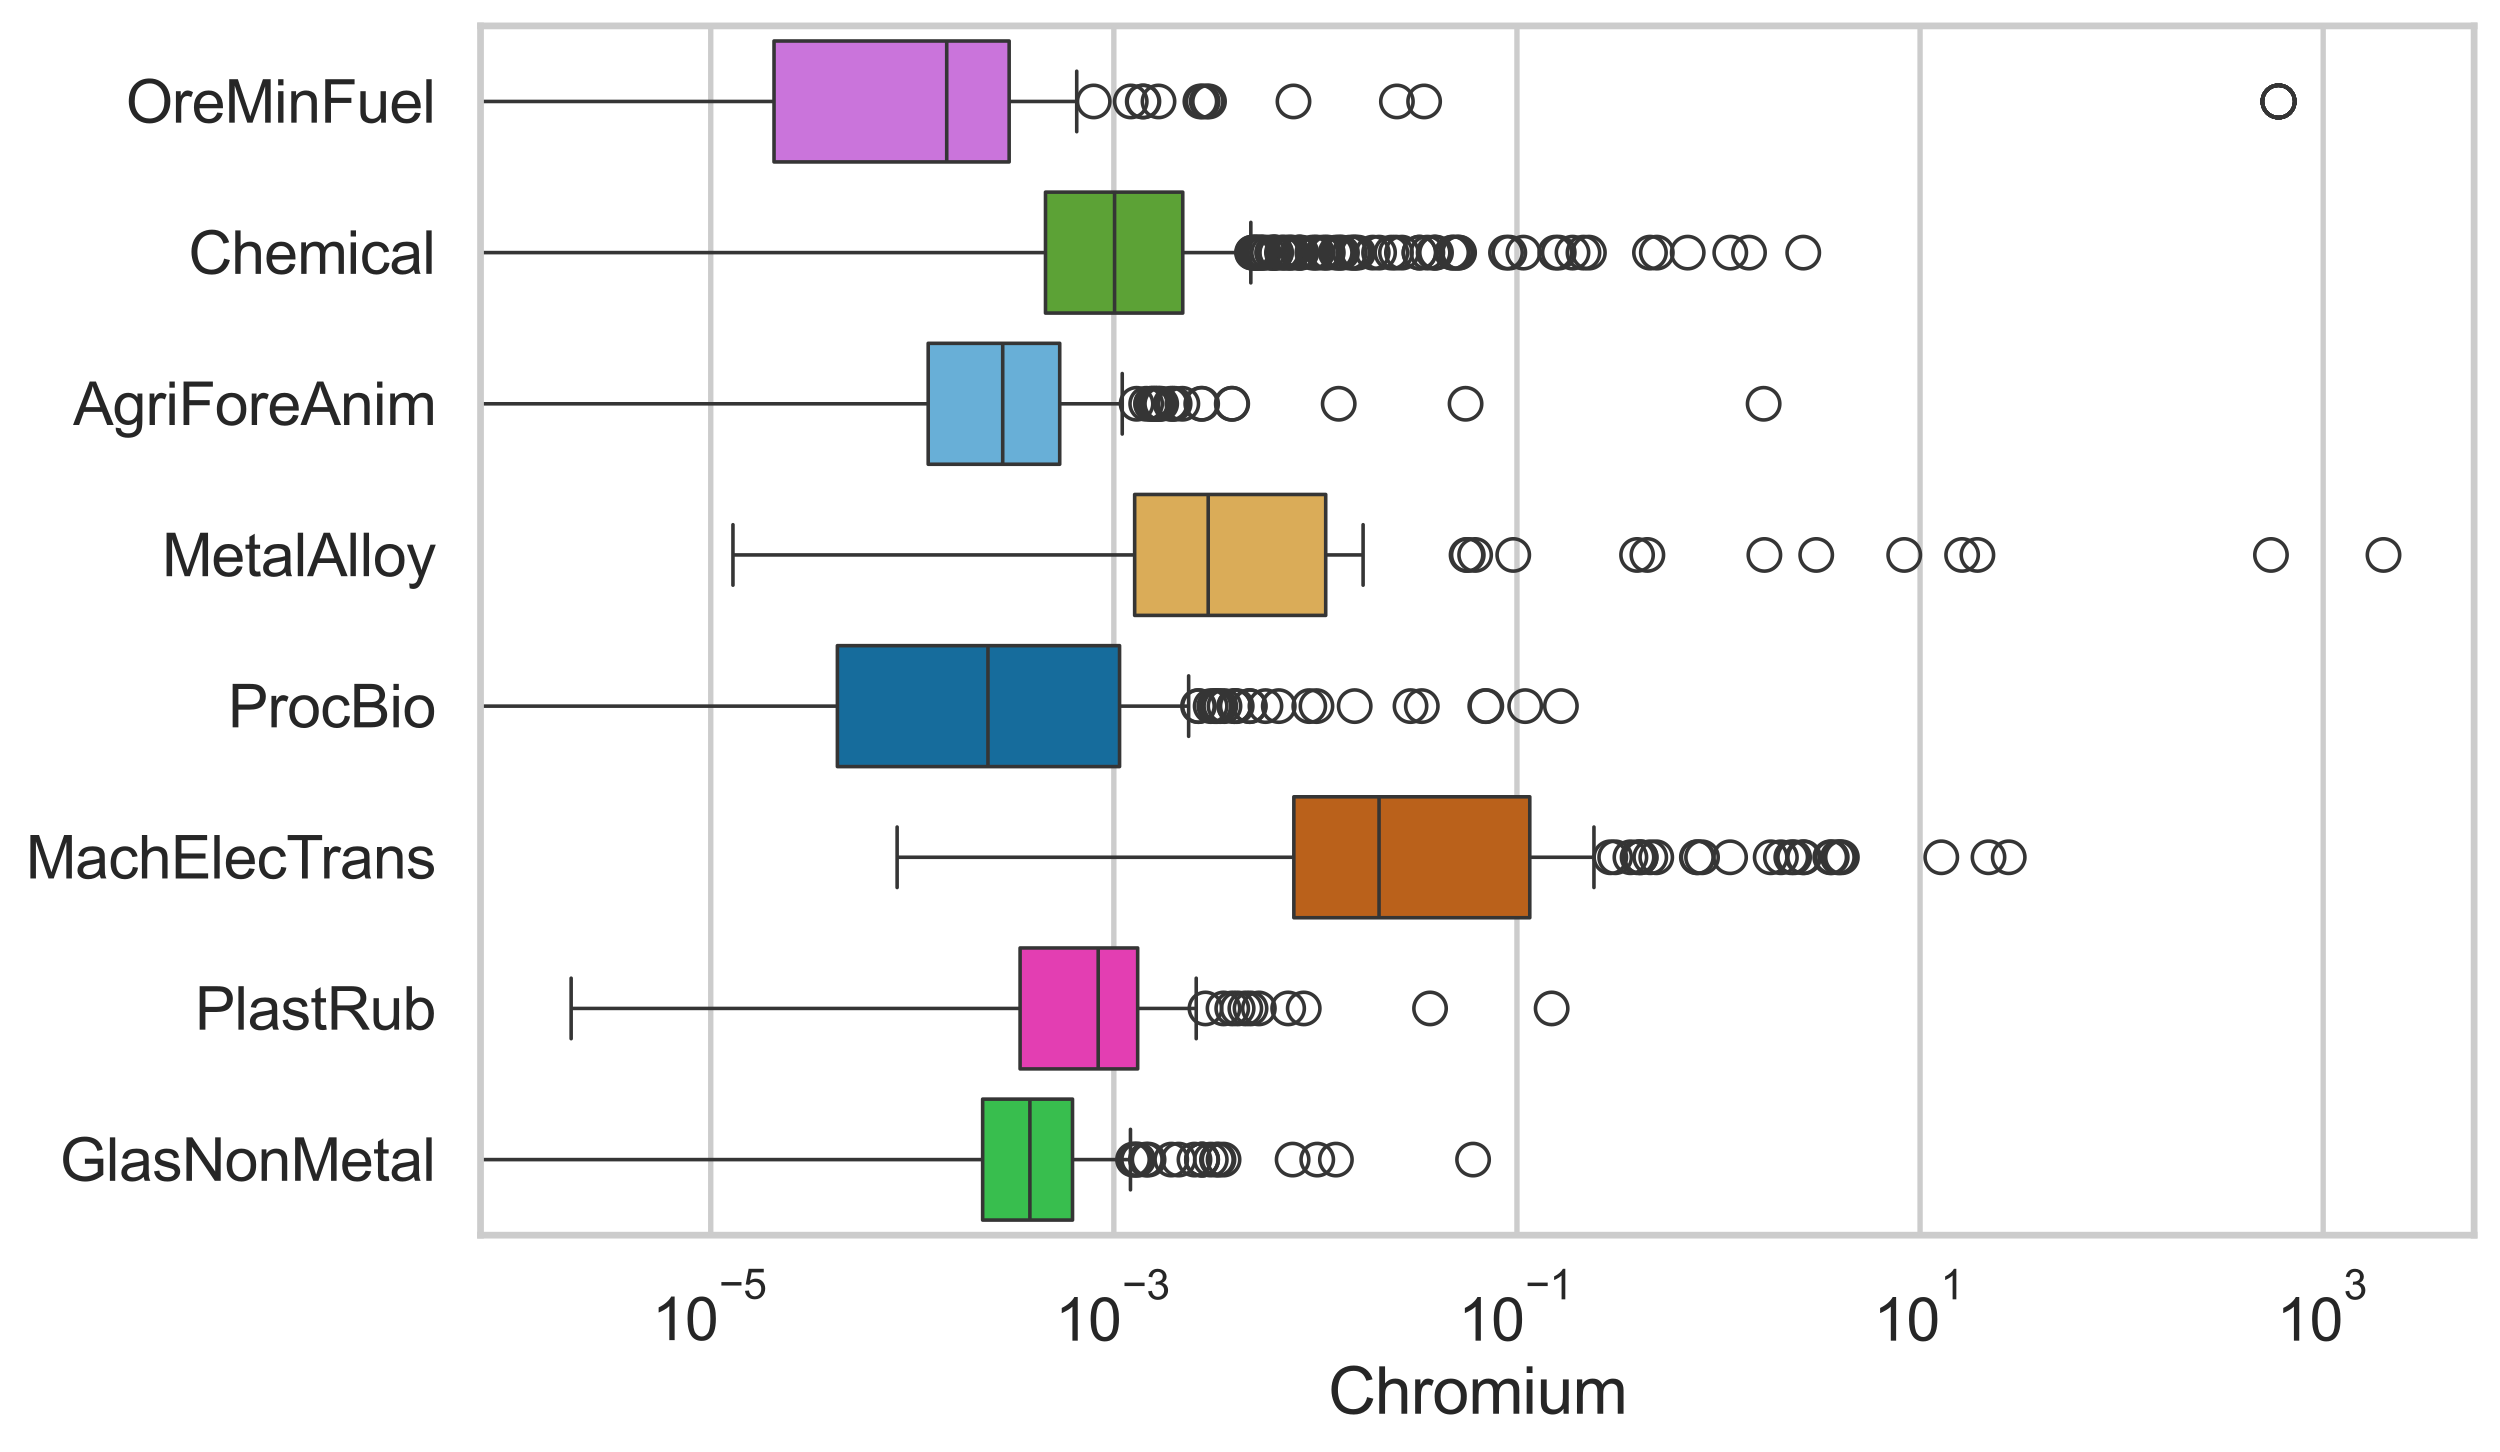 <?xml version="1.0" encoding="utf-8" standalone="no"?>
<!DOCTYPE svg PUBLIC "-//W3C//DTD SVG 1.1//EN"
  "http://www.w3.org/Graphics/SVG/1.1/DTD/svg11.dtd">
<svg xmlns:xlink="http://www.w3.org/1999/xlink" width="695.577pt" height="404.121pt" viewBox="0 0 695.577 404.121" xmlns="http://www.w3.org/2000/svg" version="1.1">
 <defs>
  <style type="text/css">*{stroke-linejoin: round; stroke-linecap: butt}</style>
 </defs>
 <g id="figure_1">
  <g id="patch_1">
   <path d="M 0 404.121 
L 695.577 404.121 
L 695.577 0 
L 0 0 
z
" style="fill: #ffffff"/>
  </g>
  <g id="axes_1">
   <g id="patch_2">
    <path d="M 133.697 343.665 
L 688.377 343.665 
L 688.377 7.2 
L 133.697 7.2 
z
" style="fill: #ffffff"/>
   </g>
   <g id="matplotlib.axis_1">
    <g id="xtick_1">
     <g id="line2d_1">
      <path d="M 197.747 343.665 
L 197.747 7.2 
" clip-path="url(#p2cb75a4aa0)" style="fill: none; stroke: #cccccc; stroke-width: 1.5; stroke-linecap: round"/>
     </g>
     <g id="text_1">
      <!-- $\mathdefault{10^{-5}}$ -->
      <g style="fill: #262626" transform="translate(181.412 373.015) scale(0.165 -0.165)">
       <defs>
        <path id="ArialMT-31" d="M 2384 0 
L 1822 0 
L 1822 3584 
Q 1619 3391 1289 3197 
Q 959 3003 697 2906 
L 697 3450 
Q 1169 3672 1522 3987 
Q 1875 4303 2022 4600 
L 2384 4600 
L 2384 0 
z
" transform="scale(0.016)"/>
        <path id="ArialMT-30" d="M 266 2259 
Q 266 3072 433 3567 
Q 600 4063 929 4331 
Q 1259 4600 1759 4600 
Q 2128 4600 2406 4451 
Q 2684 4303 2865 4023 
Q 3047 3744 3150 3342 
Q 3253 2941 3253 2259 
Q 3253 1453 3087 958 
Q 2922 463 2592 192 
Q 2263 -78 1759 -78 
Q 1097 -78 719 397 
Q 266 969 266 2259 
z
M 844 2259 
Q 844 1131 1108 757 
Q 1372 384 1759 384 
Q 2147 384 2411 759 
Q 2675 1134 2675 2259 
Q 2675 3391 2411 3762 
Q 2147 4134 1753 4134 
Q 1366 4134 1134 3806 
Q 844 3388 844 2259 
z
" transform="scale(0.016)"/>
        <path id="ArialMT-2212" d="M 3381 1997 
L 356 1997 
L 356 2522 
L 3381 2522 
L 3381 1997 
z
" transform="scale(0.016)"/>
        <path id="ArialMT-35" d="M 266 1200 
L 856 1250 
Q 922 819 1161 601 
Q 1400 384 1738 384 
Q 2144 384 2425 690 
Q 2706 997 2706 1503 
Q 2706 1984 2436 2262 
Q 2166 2541 1728 2541 
Q 1456 2541 1237 2417 
Q 1019 2294 894 2097 
L 366 2166 
L 809 4519 
L 3088 4519 
L 3088 3981 
L 1259 3981 
L 1013 2750 
Q 1425 3038 1878 3038 
Q 2478 3038 2890 2622 
Q 3303 2206 3303 1553 
Q 3303 931 2941 478 
Q 2500 -78 1738 -78 
Q 1113 -78 717 272 
Q 322 622 266 1200 
z
" transform="scale(0.016)"/>
       </defs>
       <use xlink:href="#ArialMT-31" transform="translate(0 0.88)"/>
       <use xlink:href="#ArialMT-30" transform="translate(55.615 0.88)"/>
       <use xlink:href="#ArialMT-2212" transform="translate(112.973 70.573) scale(0.7)"/>
       <use xlink:href="#ArialMT-35" transform="translate(153.852 70.573) scale(0.7)"/>
      </g>
     </g>
    </g>
    <g id="xtick_2">
     <g id="line2d_2">
      <path d="M 309.905 343.665 
L 309.905 7.2 
" clip-path="url(#p2cb75a4aa0)" style="fill: none; stroke: #cccccc; stroke-width: 1.5; stroke-linecap: round"/>
     </g>
     <g id="text_2">
      <!-- $\mathdefault{10^{-3}}$ -->
      <g style="fill: #262626" transform="translate(293.57 373.18) scale(0.165 -0.165)">
       <defs>
        <path id="ArialMT-33" d="M 269 1209 
L 831 1284 
Q 928 806 1161 595 
Q 1394 384 1728 384 
Q 2125 384 2398 659 
Q 2672 934 2672 1341 
Q 2672 1728 2419 1979 
Q 2166 2231 1775 2231 
Q 1616 2231 1378 2169 
L 1441 2663 
Q 1497 2656 1531 2656 
Q 1891 2656 2178 2843 
Q 2466 3031 2466 3422 
Q 2466 3731 2256 3934 
Q 2047 4138 1716 4138 
Q 1388 4138 1169 3931 
Q 950 3725 888 3313 
L 325 3413 
Q 428 3978 793 4289 
Q 1159 4600 1703 4600 
Q 2078 4600 2393 4439 
Q 2709 4278 2876 4000 
Q 3044 3722 3044 3409 
Q 3044 3113 2884 2869 
Q 2725 2625 2413 2481 
Q 2819 2388 3044 2092 
Q 3269 1797 3269 1353 
Q 3269 753 2831 336 
Q 2394 -81 1725 -81 
Q 1122 -81 723 278 
Q 325 638 269 1209 
z
" transform="scale(0.016)"/>
       </defs>
       <use xlink:href="#ArialMT-31" transform="translate(0 0.994)"/>
       <use xlink:href="#ArialMT-30" transform="translate(55.615 0.994)"/>
       <use xlink:href="#ArialMT-2212" transform="translate(112.973 70.688) scale(0.7)"/>
       <use xlink:href="#ArialMT-33" transform="translate(153.852 70.688) scale(0.7)"/>
      </g>
     </g>
    </g>
    <g id="xtick_3">
     <g id="line2d_3">
      <path d="M 422.063 343.665 
L 422.063 7.2 
" clip-path="url(#p2cb75a4aa0)" style="fill: none; stroke: #cccccc; stroke-width: 1.5; stroke-linecap: round"/>
     </g>
     <g id="text_3">
      <!-- $\mathdefault{10^{-1}}$ -->
      <g style="fill: #262626" transform="translate(405.728 373.18) scale(0.165 -0.165)">
       <use xlink:href="#ArialMT-31" transform="translate(0 0.994)"/>
       <use xlink:href="#ArialMT-30" transform="translate(55.615 0.994)"/>
       <use xlink:href="#ArialMT-2212" transform="translate(112.973 70.688) scale(0.7)"/>
       <use xlink:href="#ArialMT-31" transform="translate(153.852 70.688) scale(0.7)"/>
      </g>
     </g>
    </g>
    <g id="xtick_4">
     <g id="line2d_4">
      <path d="M 534.221 343.665 
L 534.221 7.2 
" clip-path="url(#p2cb75a4aa0)" style="fill: none; stroke: #cccccc; stroke-width: 1.5; stroke-linecap: round"/>
     </g>
     <g id="text_4">
      <!-- $\mathdefault{10^{1}}$ -->
      <g style="fill: #262626" transform="translate(521.268 373.18) scale(0.165 -0.165)">
       <use xlink:href="#ArialMT-31" transform="translate(0 0.994)"/>
       <use xlink:href="#ArialMT-30" transform="translate(55.615 0.994)"/>
       <use xlink:href="#ArialMT-31" transform="translate(112.973 70.688) scale(0.7)"/>
      </g>
     </g>
    </g>
    <g id="xtick_5">
     <g id="line2d_5">
      <path d="M 646.379 343.665 
L 646.379 7.2 
" clip-path="url(#p2cb75a4aa0)" style="fill: none; stroke: #cccccc; stroke-width: 1.5; stroke-linecap: round"/>
     </g>
     <g id="text_5">
      <!-- $\mathdefault{10^{3}}$ -->
      <g style="fill: #262626" transform="translate(633.426 373.18) scale(0.165 -0.165)">
       <use xlink:href="#ArialMT-31" transform="translate(0 0.994)"/>
       <use xlink:href="#ArialMT-30" transform="translate(55.615 0.994)"/>
       <use xlink:href="#ArialMT-33" transform="translate(112.973 70.688) scale(0.7)"/>
      </g>
     </g>
    </g>
    <g id="text_6">
     <!-- Chromium -->
     <g style="fill: #262626" transform="translate(369.533 393.344) scale(0.18 -0.18)">
      <defs>
       <path id="ArialMT-43" d="M 3763 1606 
L 4369 1453 
Q 4178 706 3683 314 
Q 3188 -78 2472 -78 
Q 1731 -78 1267 223 
Q 803 525 561 1097 
Q 319 1669 319 2325 
Q 319 3041 592 3573 
Q 866 4106 1370 4382 
Q 1875 4659 2481 4659 
Q 3169 4659 3637 4309 
Q 4106 3959 4291 3325 
L 3694 3184 
Q 3534 3684 3231 3912 
Q 2928 4141 2469 4141 
Q 1941 4141 1586 3887 
Q 1231 3634 1087 3207 
Q 944 2781 944 2328 
Q 944 1744 1114 1308 
Q 1284 872 1643 656 
Q 2003 441 2422 441 
Q 2931 441 3284 734 
Q 3638 1028 3763 1606 
z
" transform="scale(0.016)"/>
       <path id="ArialMT-68" d="M 422 0 
L 422 4581 
L 984 4581 
L 984 2938 
Q 1378 3394 1978 3394 
Q 2347 3394 2619 3248 
Q 2891 3103 3008 2847 
Q 3125 2591 3125 2103 
L 3125 0 
L 2563 0 
L 2563 2103 
Q 2563 2525 2380 2717 
Q 2197 2909 1863 2909 
Q 1613 2909 1392 2779 
Q 1172 2650 1078 2428 
Q 984 2206 984 1816 
L 984 0 
L 422 0 
z
" transform="scale(0.016)"/>
       <path id="ArialMT-72" d="M 416 0 
L 416 3319 
L 922 3319 
L 922 2816 
Q 1116 3169 1280 3281 
Q 1444 3394 1641 3394 
Q 1925 3394 2219 3213 
L 2025 2691 
Q 1819 2813 1613 2813 
Q 1428 2813 1281 2702 
Q 1134 2591 1072 2394 
Q 978 2094 978 1738 
L 978 0 
L 416 0 
z
" transform="scale(0.016)"/>
       <path id="ArialMT-6f" d="M 213 1659 
Q 213 2581 725 3025 
Q 1153 3394 1769 3394 
Q 2453 3394 2887 2945 
Q 3322 2497 3322 1706 
Q 3322 1066 3130 698 
Q 2938 331 2570 128 
Q 2203 -75 1769 -75 
Q 1072 -75 642 372 
Q 213 819 213 1659 
z
M 791 1659 
Q 791 1022 1069 705 
Q 1347 388 1769 388 
Q 2188 388 2466 706 
Q 2744 1025 2744 1678 
Q 2744 2294 2464 2611 
Q 2184 2928 1769 2928 
Q 1347 2928 1069 2612 
Q 791 2297 791 1659 
z
" transform="scale(0.016)"/>
       <path id="ArialMT-6d" d="M 422 0 
L 422 3319 
L 925 3319 
L 925 2853 
Q 1081 3097 1340 3245 
Q 1600 3394 1931 3394 
Q 2300 3394 2536 3241 
Q 2772 3088 2869 2813 
Q 3263 3394 3894 3394 
Q 4388 3394 4653 3120 
Q 4919 2847 4919 2278 
L 4919 0 
L 4359 0 
L 4359 2091 
Q 4359 2428 4304 2576 
Q 4250 2725 4106 2815 
Q 3963 2906 3769 2906 
Q 3419 2906 3187 2673 
Q 2956 2441 2956 1928 
L 2956 0 
L 2394 0 
L 2394 2156 
Q 2394 2531 2256 2718 
Q 2119 2906 1806 2906 
Q 1569 2906 1367 2781 
Q 1166 2656 1075 2415 
Q 984 2175 984 1722 
L 984 0 
L 422 0 
z
" transform="scale(0.016)"/>
       <path id="ArialMT-69" d="M 425 3934 
L 425 4581 
L 988 4581 
L 988 3934 
L 425 3934 
z
M 425 0 
L 425 3319 
L 988 3319 
L 988 0 
L 425 0 
z
" transform="scale(0.016)"/>
       <path id="ArialMT-75" d="M 2597 0 
L 2597 488 
Q 2209 -75 1544 -75 
Q 1250 -75 995 37 
Q 741 150 617 320 
Q 494 491 444 738 
Q 409 903 409 1263 
L 409 3319 
L 972 3319 
L 972 1478 
Q 972 1038 1006 884 
Q 1059 663 1231 536 
Q 1403 409 1656 409 
Q 1909 409 2131 539 
Q 2353 669 2445 892 
Q 2538 1116 2538 1541 
L 2538 3319 
L 3100 3319 
L 3100 0 
L 2597 0 
z
" transform="scale(0.016)"/>
      </defs>
      <use xlink:href="#ArialMT-43"/>
      <use xlink:href="#ArialMT-68" transform="translate(72.217 0)"/>
      <use xlink:href="#ArialMT-72" transform="translate(127.832 0)"/>
      <use xlink:href="#ArialMT-6f" transform="translate(161.133 0)"/>
      <use xlink:href="#ArialMT-6d" transform="translate(216.748 0)"/>
      <use xlink:href="#ArialMT-69" transform="translate(300.049 0)"/>
      <use xlink:href="#ArialMT-75" transform="translate(322.266 0)"/>
      <use xlink:href="#ArialMT-6d" transform="translate(377.881 0)"/>
     </g>
    </g>
   </g>
   <g id="matplotlib.axis_2">
    <g id="ytick_1">
     <g id="text_7">
      <!-- OreMinFuel -->
      <g style="fill: #262626" transform="translate(35.013 34.134) scale(0.165 -0.165)">
       <defs>
        <path id="ArialMT-4f" d="M 309 2231 
Q 309 3372 921 4017 
Q 1534 4663 2503 4663 
Q 3138 4663 3647 4359 
Q 4156 4056 4423 3514 
Q 4691 2972 4691 2284 
Q 4691 1588 4409 1038 
Q 4128 488 3612 205 
Q 3097 -78 2500 -78 
Q 1853 -78 1343 234 
Q 834 547 571 1087 
Q 309 1628 309 2231 
z
M 934 2222 
Q 934 1394 1379 917 
Q 1825 441 2497 441 
Q 3181 441 3623 922 
Q 4066 1403 4066 2288 
Q 4066 2847 3877 3264 
Q 3688 3681 3323 3911 
Q 2959 4141 2506 4141 
Q 1863 4141 1398 3698 
Q 934 3256 934 2222 
z
" transform="scale(0.016)"/>
        <path id="ArialMT-65" d="M 2694 1069 
L 3275 997 
Q 3138 488 2766 206 
Q 2394 -75 1816 -75 
Q 1088 -75 661 373 
Q 234 822 234 1631 
Q 234 2469 665 2931 
Q 1097 3394 1784 3394 
Q 2450 3394 2872 2941 
Q 3294 2488 3294 1666 
Q 3294 1616 3291 1516 
L 816 1516 
Q 847 969 1125 678 
Q 1403 388 1819 388 
Q 2128 388 2347 550 
Q 2566 713 2694 1069 
z
M 847 1978 
L 2700 1978 
Q 2663 2397 2488 2606 
Q 2219 2931 1791 2931 
Q 1403 2931 1139 2672 
Q 875 2413 847 1978 
z
" transform="scale(0.016)"/>
        <path id="ArialMT-4d" d="M 475 0 
L 475 4581 
L 1388 4581 
L 2472 1338 
Q 2622 884 2691 659 
Q 2769 909 2934 1394 
L 4031 4581 
L 4847 4581 
L 4847 0 
L 4263 0 
L 4263 3834 
L 2931 0 
L 2384 0 
L 1059 3900 
L 1059 0 
L 475 0 
z
" transform="scale(0.016)"/>
        <path id="ArialMT-6e" d="M 422 0 
L 422 3319 
L 928 3319 
L 928 2847 
Q 1294 3394 1984 3394 
Q 2284 3394 2536 3286 
Q 2788 3178 2913 3003 
Q 3038 2828 3088 2588 
Q 3119 2431 3119 2041 
L 3119 0 
L 2556 0 
L 2556 2019 
Q 2556 2363 2490 2533 
Q 2425 2703 2258 2804 
Q 2091 2906 1866 2906 
Q 1506 2906 1245 2678 
Q 984 2450 984 1813 
L 984 0 
L 422 0 
z
" transform="scale(0.016)"/>
        <path id="ArialMT-46" d="M 525 0 
L 525 4581 
L 3616 4581 
L 3616 4041 
L 1131 4041 
L 1131 2622 
L 3281 2622 
L 3281 2081 
L 1131 2081 
L 1131 0 
L 525 0 
z
" transform="scale(0.016)"/>
        <path id="ArialMT-6c" d="M 409 0 
L 409 4581 
L 972 4581 
L 972 0 
L 409 0 
z
" transform="scale(0.016)"/>
       </defs>
       <use xlink:href="#ArialMT-4f"/>
       <use xlink:href="#ArialMT-72" transform="translate(77.783 0)"/>
       <use xlink:href="#ArialMT-65" transform="translate(111.084 0)"/>
       <use xlink:href="#ArialMT-4d" transform="translate(166.699 0)"/>
       <use xlink:href="#ArialMT-69" transform="translate(250 0)"/>
       <use xlink:href="#ArialMT-6e" transform="translate(272.217 0)"/>
       <use xlink:href="#ArialMT-46" transform="translate(327.832 0)"/>
       <use xlink:href="#ArialMT-75" transform="translate(388.916 0)"/>
       <use xlink:href="#ArialMT-65" transform="translate(444.531 0)"/>
       <use xlink:href="#ArialMT-6c" transform="translate(500.146 0)"/>
      </g>
     </g>
    </g>
    <g id="ytick_2">
     <g id="text_8">
      <!-- Chemical -->
      <g style="fill: #262626" transform="translate(52.428 76.192) scale(0.165 -0.165)">
       <defs>
        <path id="ArialMT-63" d="M 2588 1216 
L 3141 1144 
Q 3050 572 2676 248 
Q 2303 -75 1759 -75 
Q 1078 -75 664 370 
Q 250 816 250 1647 
Q 250 2184 428 2587 
Q 606 2991 970 3192 
Q 1334 3394 1763 3394 
Q 2303 3394 2647 3120 
Q 2991 2847 3088 2344 
L 2541 2259 
Q 2463 2594 2264 2762 
Q 2066 2931 1784 2931 
Q 1359 2931 1093 2626 
Q 828 2322 828 1663 
Q 828 994 1084 691 
Q 1341 388 1753 388 
Q 2084 388 2306 591 
Q 2528 794 2588 1216 
z
" transform="scale(0.016)"/>
        <path id="ArialMT-61" d="M 2588 409 
Q 2275 144 1986 34 
Q 1697 -75 1366 -75 
Q 819 -75 525 192 
Q 231 459 231 875 
Q 231 1119 342 1320 
Q 453 1522 633 1644 
Q 813 1766 1038 1828 
Q 1203 1872 1538 1913 
Q 2219 1994 2541 2106 
Q 2544 2222 2544 2253 
Q 2544 2597 2384 2738 
Q 2169 2928 1744 2928 
Q 1347 2928 1158 2789 
Q 969 2650 878 2297 
L 328 2372 
Q 403 2725 575 2942 
Q 747 3159 1072 3276 
Q 1397 3394 1825 3394 
Q 2250 3394 2515 3294 
Q 2781 3194 2906 3042 
Q 3031 2891 3081 2659 
Q 3109 2516 3109 2141 
L 3109 1391 
Q 3109 606 3145 398 
Q 3181 191 3288 0 
L 2700 0 
Q 2613 175 2588 409 
z
M 2541 1666 
Q 2234 1541 1622 1453 
Q 1275 1403 1131 1340 
Q 988 1278 909 1158 
Q 831 1038 831 891 
Q 831 666 1001 516 
Q 1172 366 1500 366 
Q 1825 366 2078 508 
Q 2331 650 2450 897 
Q 2541 1088 2541 1459 
L 2541 1666 
z
" transform="scale(0.016)"/>
       </defs>
       <use xlink:href="#ArialMT-43"/>
       <use xlink:href="#ArialMT-68" transform="translate(72.217 0)"/>
       <use xlink:href="#ArialMT-65" transform="translate(127.832 0)"/>
       <use xlink:href="#ArialMT-6d" transform="translate(183.447 0)"/>
       <use xlink:href="#ArialMT-69" transform="translate(266.748 0)"/>
       <use xlink:href="#ArialMT-63" transform="translate(288.965 0)"/>
       <use xlink:href="#ArialMT-61" transform="translate(338.965 0)"/>
       <use xlink:href="#ArialMT-6c" transform="translate(394.58 0)"/>
      </g>
     </g>
    </g>
    <g id="ytick_3">
     <g id="text_9">
      <!-- AgriForeAnim -->
      <g style="fill: #262626" transform="translate(20.341 118.25) scale(0.165 -0.165)">
       <defs>
        <path id="ArialMT-41" d="M -9 0 
L 1750 4581 
L 2403 4581 
L 4278 0 
L 3588 0 
L 3053 1388 
L 1138 1388 
L 634 0 
L -9 0 
z
M 1313 1881 
L 2866 1881 
L 2388 3150 
Q 2169 3728 2063 4100 
Q 1975 3659 1816 3225 
L 1313 1881 
z
" transform="scale(0.016)"/>
        <path id="ArialMT-67" d="M 319 -275 
L 866 -356 
Q 900 -609 1056 -725 
Q 1266 -881 1628 -881 
Q 2019 -881 2231 -725 
Q 2444 -569 2519 -288 
Q 2563 -116 2559 434 
Q 2191 0 1641 0 
Q 956 0 581 494 
Q 206 988 206 1678 
Q 206 2153 378 2554 
Q 550 2956 876 3175 
Q 1203 3394 1644 3394 
Q 2231 3394 2613 2919 
L 2613 3319 
L 3131 3319 
L 3131 450 
Q 3131 -325 2973 -648 
Q 2816 -972 2473 -1159 
Q 2131 -1347 1631 -1347 
Q 1038 -1347 672 -1080 
Q 306 -813 319 -275 
z
M 784 1719 
Q 784 1066 1043 766 
Q 1303 466 1694 466 
Q 2081 466 2343 764 
Q 2606 1063 2606 1700 
Q 2606 2309 2336 2618 
Q 2066 2928 1684 2928 
Q 1309 2928 1046 2623 
Q 784 2319 784 1719 
z
" transform="scale(0.016)"/>
       </defs>
       <use xlink:href="#ArialMT-41"/>
       <use xlink:href="#ArialMT-67" transform="translate(66.699 0)"/>
       <use xlink:href="#ArialMT-72" transform="translate(122.314 0)"/>
       <use xlink:href="#ArialMT-69" transform="translate(155.615 0)"/>
       <use xlink:href="#ArialMT-46" transform="translate(177.832 0)"/>
       <use xlink:href="#ArialMT-6f" transform="translate(238.916 0)"/>
       <use xlink:href="#ArialMT-72" transform="translate(294.531 0)"/>
       <use xlink:href="#ArialMT-65" transform="translate(327.832 0)"/>
       <use xlink:href="#ArialMT-41" transform="translate(383.447 0)"/>
       <use xlink:href="#ArialMT-6e" transform="translate(450.146 0)"/>
       <use xlink:href="#ArialMT-69" transform="translate(505.762 0)"/>
       <use xlink:href="#ArialMT-6d" transform="translate(527.979 0)"/>
      </g>
     </g>
    </g>
    <g id="ytick_4">
     <g id="text_10">
      <!-- MetalAlloy -->
      <g style="fill: #262626" transform="translate(45.088 160.308) scale(0.165 -0.165)">
       <defs>
        <path id="ArialMT-74" d="M 1650 503 
L 1731 6 
Q 1494 -44 1306 -44 
Q 1000 -44 831 53 
Q 663 150 594 308 
Q 525 466 525 972 
L 525 2881 
L 113 2881 
L 113 3319 
L 525 3319 
L 525 4141 
L 1084 4478 
L 1084 3319 
L 1650 3319 
L 1650 2881 
L 1084 2881 
L 1084 941 
Q 1084 700 1114 631 
Q 1144 563 1211 522 
Q 1278 481 1403 481 
Q 1497 481 1650 503 
z
" transform="scale(0.016)"/>
        <path id="ArialMT-79" d="M 397 -1278 
L 334 -750 
Q 519 -800 656 -800 
Q 844 -800 956 -737 
Q 1069 -675 1141 -563 
Q 1194 -478 1313 -144 
Q 1328 -97 1363 -6 
L 103 3319 
L 709 3319 
L 1400 1397 
Q 1534 1031 1641 628 
Q 1738 1016 1872 1384 
L 2581 3319 
L 3144 3319 
L 1881 -56 
Q 1678 -603 1566 -809 
Q 1416 -1088 1222 -1217 
Q 1028 -1347 759 -1347 
Q 597 -1347 397 -1278 
z
" transform="scale(0.016)"/>
       </defs>
       <use xlink:href="#ArialMT-4d"/>
       <use xlink:href="#ArialMT-65" transform="translate(83.301 0)"/>
       <use xlink:href="#ArialMT-74" transform="translate(138.916 0)"/>
       <use xlink:href="#ArialMT-61" transform="translate(166.699 0)"/>
       <use xlink:href="#ArialMT-6c" transform="translate(222.314 0)"/>
       <use xlink:href="#ArialMT-41" transform="translate(244.531 0)"/>
       <use xlink:href="#ArialMT-6c" transform="translate(311.23 0)"/>
       <use xlink:href="#ArialMT-6c" transform="translate(333.447 0)"/>
       <use xlink:href="#ArialMT-6f" transform="translate(355.664 0)"/>
       <use xlink:href="#ArialMT-79" transform="translate(411.279 0)"/>
      </g>
     </g>
    </g>
    <g id="ytick_5">
     <g id="text_11">
      <!-- ProcBio -->
      <g style="fill: #262626" transform="translate(63.424 202.366) scale(0.165 -0.165)">
       <defs>
        <path id="ArialMT-50" d="M 494 0 
L 494 4581 
L 2222 4581 
Q 2678 4581 2919 4538 
Q 3256 4481 3484 4323 
Q 3713 4166 3852 3881 
Q 3991 3597 3991 3256 
Q 3991 2672 3619 2267 
Q 3247 1863 2275 1863 
L 1100 1863 
L 1100 0 
L 494 0 
z
M 1100 2403 
L 2284 2403 
Q 2872 2403 3119 2622 
Q 3366 2841 3366 3238 
Q 3366 3525 3220 3729 
Q 3075 3934 2838 4000 
Q 2684 4041 2272 4041 
L 1100 4041 
L 1100 2403 
z
" transform="scale(0.016)"/>
        <path id="ArialMT-42" d="M 469 0 
L 469 4581 
L 2188 4581 
Q 2713 4581 3030 4442 
Q 3347 4303 3526 4014 
Q 3706 3725 3706 3409 
Q 3706 3116 3547 2856 
Q 3388 2597 3066 2438 
Q 3481 2316 3704 2022 
Q 3928 1728 3928 1328 
Q 3928 1006 3792 729 
Q 3656 453 3456 303 
Q 3256 153 2954 76 
Q 2653 0 2216 0 
L 469 0 
z
M 1075 2656 
L 2066 2656 
Q 2469 2656 2644 2709 
Q 2875 2778 2992 2937 
Q 3109 3097 3109 3338 
Q 3109 3566 3000 3739 
Q 2891 3913 2687 3977 
Q 2484 4041 1991 4041 
L 1075 4041 
L 1075 2656 
z
M 1075 541 
L 2216 541 
Q 2509 541 2628 563 
Q 2838 600 2978 687 
Q 3119 775 3209 942 
Q 3300 1109 3300 1328 
Q 3300 1584 3169 1773 
Q 3038 1963 2805 2039 
Q 2572 2116 2134 2116 
L 1075 2116 
L 1075 541 
z
" transform="scale(0.016)"/>
       </defs>
       <use xlink:href="#ArialMT-50"/>
       <use xlink:href="#ArialMT-72" transform="translate(66.699 0)"/>
       <use xlink:href="#ArialMT-6f" transform="translate(100 0)"/>
       <use xlink:href="#ArialMT-63" transform="translate(155.615 0)"/>
       <use xlink:href="#ArialMT-42" transform="translate(205.615 0)"/>
       <use xlink:href="#ArialMT-69" transform="translate(272.314 0)"/>
       <use xlink:href="#ArialMT-6f" transform="translate(294.531 0)"/>
      </g>
     </g>
    </g>
    <g id="ytick_6">
     <g id="text_12">
      <!-- MachElecTrans -->
      <g style="fill: #262626" transform="translate(7.2 244.425) scale(0.165 -0.165)">
       <defs>
        <path id="ArialMT-45" d="M 506 0 
L 506 4581 
L 3819 4581 
L 3819 4041 
L 1113 4041 
L 1113 2638 
L 3647 2638 
L 3647 2100 
L 1113 2100 
L 1113 541 
L 3925 541 
L 3925 0 
L 506 0 
z
" transform="scale(0.016)"/>
        <path id="ArialMT-54" d="M 1659 0 
L 1659 4041 
L 150 4041 
L 150 4581 
L 3781 4581 
L 3781 4041 
L 2266 4041 
L 2266 0 
L 1659 0 
z
" transform="scale(0.016)"/>
        <path id="ArialMT-73" d="M 197 991 
L 753 1078 
Q 800 744 1014 566 
Q 1228 388 1613 388 
Q 2000 388 2187 545 
Q 2375 703 2375 916 
Q 2375 1106 2209 1216 
Q 2094 1291 1634 1406 
Q 1016 1563 777 1677 
Q 538 1791 414 1992 
Q 291 2194 291 2438 
Q 291 2659 392 2848 
Q 494 3038 669 3163 
Q 800 3259 1026 3326 
Q 1253 3394 1513 3394 
Q 1903 3394 2198 3281 
Q 2494 3169 2634 2976 
Q 2775 2784 2828 2463 
L 2278 2388 
Q 2241 2644 2061 2787 
Q 1881 2931 1553 2931 
Q 1166 2931 1000 2803 
Q 834 2675 834 2503 
Q 834 2394 903 2306 
Q 972 2216 1119 2156 
Q 1203 2125 1616 2013 
Q 2213 1853 2448 1751 
Q 2684 1650 2818 1456 
Q 2953 1263 2953 975 
Q 2953 694 2789 445 
Q 2625 197 2315 61 
Q 2006 -75 1616 -75 
Q 969 -75 630 194 
Q 291 463 197 991 
z
" transform="scale(0.016)"/>
       </defs>
       <use xlink:href="#ArialMT-4d"/>
       <use xlink:href="#ArialMT-61" transform="translate(83.301 0)"/>
       <use xlink:href="#ArialMT-63" transform="translate(138.916 0)"/>
       <use xlink:href="#ArialMT-68" transform="translate(188.916 0)"/>
       <use xlink:href="#ArialMT-45" transform="translate(244.531 0)"/>
       <use xlink:href="#ArialMT-6c" transform="translate(311.23 0)"/>
       <use xlink:href="#ArialMT-65" transform="translate(333.447 0)"/>
       <use xlink:href="#ArialMT-63" transform="translate(389.062 0)"/>
       <use xlink:href="#ArialMT-54" transform="translate(439.062 0)"/>
       <use xlink:href="#ArialMT-72" transform="translate(496.396 0)"/>
       <use xlink:href="#ArialMT-61" transform="translate(529.697 0)"/>
       <use xlink:href="#ArialMT-6e" transform="translate(585.312 0)"/>
       <use xlink:href="#ArialMT-73" transform="translate(640.928 0)"/>
      </g>
     </g>
    </g>
    <g id="ytick_7">
     <g id="text_13">
      <!-- PlastRub -->
      <g style="fill: #262626" transform="translate(54.248 286.483) scale(0.165 -0.165)">
       <defs>
        <path id="ArialMT-52" d="M 503 0 
L 503 4581 
L 2534 4581 
Q 3147 4581 3465 4457 
Q 3784 4334 3975 4021 
Q 4166 3709 4166 3331 
Q 4166 2844 3850 2509 
Q 3534 2175 2875 2084 
Q 3116 1969 3241 1856 
Q 3506 1613 3744 1247 
L 4541 0 
L 3778 0 
L 3172 953 
Q 2906 1366 2734 1584 
Q 2563 1803 2427 1890 
Q 2291 1978 2150 2013 
Q 2047 2034 1813 2034 
L 1109 2034 
L 1109 0 
L 503 0 
z
M 1109 2559 
L 2413 2559 
Q 2828 2559 3062 2645 
Q 3297 2731 3419 2920 
Q 3541 3109 3541 3331 
Q 3541 3656 3305 3865 
Q 3069 4075 2559 4075 
L 1109 4075 
L 1109 2559 
z
" transform="scale(0.016)"/>
        <path id="ArialMT-62" d="M 941 0 
L 419 0 
L 419 4581 
L 981 4581 
L 981 2947 
Q 1338 3394 1891 3394 
Q 2197 3394 2470 3270 
Q 2744 3147 2920 2923 
Q 3097 2700 3197 2384 
Q 3297 2069 3297 1709 
Q 3297 856 2875 390 
Q 2453 -75 1863 -75 
Q 1275 -75 941 416 
L 941 0 
z
M 934 1684 
Q 934 1088 1097 822 
Q 1363 388 1816 388 
Q 2184 388 2453 708 
Q 2722 1028 2722 1663 
Q 2722 2313 2464 2622 
Q 2206 2931 1841 2931 
Q 1472 2931 1203 2611 
Q 934 2291 934 1684 
z
" transform="scale(0.016)"/>
       </defs>
       <use xlink:href="#ArialMT-50"/>
       <use xlink:href="#ArialMT-6c" transform="translate(66.699 0)"/>
       <use xlink:href="#ArialMT-61" transform="translate(88.916 0)"/>
       <use xlink:href="#ArialMT-73" transform="translate(144.531 0)"/>
       <use xlink:href="#ArialMT-74" transform="translate(194.531 0)"/>
       <use xlink:href="#ArialMT-52" transform="translate(222.314 0)"/>
       <use xlink:href="#ArialMT-75" transform="translate(294.531 0)"/>
       <use xlink:href="#ArialMT-62" transform="translate(350.146 0)"/>
      </g>
     </g>
    </g>
    <g id="ytick_8">
     <g id="text_14">
      <!-- GlasNonMetal -->
      <g style="fill: #262626" transform="translate(16.659 328.541) scale(0.165 -0.165)">
       <defs>
        <path id="ArialMT-47" d="M 2638 1797 
L 2638 2334 
L 4578 2338 
L 4578 638 
Q 4131 281 3656 101 
Q 3181 -78 2681 -78 
Q 2006 -78 1454 211 
Q 903 500 622 1047 
Q 341 1594 341 2269 
Q 341 2938 620 3517 
Q 900 4097 1425 4378 
Q 1950 4659 2634 4659 
Q 3131 4659 3532 4498 
Q 3934 4338 4162 4050 
Q 4391 3763 4509 3300 
L 3963 3150 
Q 3859 3500 3706 3700 
Q 3553 3900 3268 4020 
Q 2984 4141 2638 4141 
Q 2222 4141 1919 4014 
Q 1616 3888 1430 3681 
Q 1244 3475 1141 3228 
Q 966 2803 966 2306 
Q 966 1694 1177 1281 
Q 1388 869 1791 669 
Q 2194 469 2647 469 
Q 3041 469 3416 620 
Q 3791 772 3984 944 
L 3984 1797 
L 2638 1797 
z
" transform="scale(0.016)"/>
        <path id="ArialMT-4e" d="M 488 0 
L 488 4581 
L 1109 4581 
L 3516 984 
L 3516 4581 
L 4097 4581 
L 4097 0 
L 3475 0 
L 1069 3600 
L 1069 0 
L 488 0 
z
" transform="scale(0.016)"/>
       </defs>
       <use xlink:href="#ArialMT-47"/>
       <use xlink:href="#ArialMT-6c" transform="translate(77.783 0)"/>
       <use xlink:href="#ArialMT-61" transform="translate(100 0)"/>
       <use xlink:href="#ArialMT-73" transform="translate(155.615 0)"/>
       <use xlink:href="#ArialMT-4e" transform="translate(205.615 0)"/>
       <use xlink:href="#ArialMT-6f" transform="translate(277.832 0)"/>
       <use xlink:href="#ArialMT-6e" transform="translate(333.447 0)"/>
       <use xlink:href="#ArialMT-4d" transform="translate(389.062 0)"/>
       <use xlink:href="#ArialMT-65" transform="translate(472.363 0)"/>
       <use xlink:href="#ArialMT-74" transform="translate(527.979 0)"/>
       <use xlink:href="#ArialMT-61" transform="translate(555.762 0)"/>
       <use xlink:href="#ArialMT-6c" transform="translate(611.377 0)"/>
      </g>
     </g>
    </g>
   </g>
   <g id="patch_3">
    <path d="M 215.357 11.406 
L 215.357 45.052 
L 280.777 45.052 
L 280.777 11.406 
L 215.357 11.406 
z
" clip-path="url(#p2cb75a4aa0)" style="fill: #ca74db; stroke: #353535; stroke-linejoin: miter"/>
   </g>
   <g id="line2d_6">
    <path d="M 215.357 28.229 
L -1 28.229 
" clip-path="url(#p2cb75a4aa0)" style="fill: none; stroke: #353535"/>
   </g>
   <g id="line2d_7">
    <path d="M 280.777 28.229 
L 299.579 28.229 
" clip-path="url(#p2cb75a4aa0)" style="fill: none; stroke: #353535"/>
   </g>
   <g id="line2d_8">
    <path clip-path="url(#p2cb75a4aa0)" style="fill: none; stroke: #353535; stroke-linecap: round"/>
   </g>
   <g id="line2d_9">
    <path d="M 299.579 19.817 
L 299.579 36.641 
" clip-path="url(#p2cb75a4aa0)" style="fill: none; stroke: #353535; stroke-linecap: round"/>
   </g>
   <g id="line2d_10">
    <defs>
     <path id="m8d532fecf9" d="M 0 4.5 
C 1.193 4.5 2.338 4.026 3.182 3.182 
C 4.026 2.338 4.5 1.193 4.5 0 
C 4.5 -1.193 4.026 -2.338 3.182 -3.182 
C 2.338 -4.026 1.193 -4.5 0 -4.5 
C -1.193 -4.5 -2.338 -4.026 -3.182 -3.182 
C -4.026 -2.338 -4.5 -1.193 -4.5 0 
C -4.5 1.193 -4.026 2.338 -3.182 3.182 
C -2.338 4.026 -1.193 4.5 0 4.5 
z
" style="stroke: #353535"/>
    </defs>
    <g clip-path="url(#p2cb75a4aa0)">
     <use xlink:href="#m8d532fecf9" x="633.956" y="28.229" style="fill-opacity: 0; stroke: #353535"/>
     <use xlink:href="#m8d532fecf9" x="633.958" y="28.229" style="fill-opacity: 0; stroke: #353535"/>
     <use xlink:href="#m8d532fecf9" x="633.959" y="28.229" style="fill-opacity: 0; stroke: #353535"/>
     <use xlink:href="#m8d532fecf9" x="322.335" y="28.229" style="fill-opacity: 0; stroke: #353535"/>
     <use xlink:href="#m8d532fecf9" x="633.953" y="28.229" style="fill-opacity: 0; stroke: #353535"/>
     <use xlink:href="#m8d532fecf9" x="633.959" y="28.229" style="fill-opacity: 0; stroke: #353535"/>
     <use xlink:href="#m8d532fecf9" x="333.99" y="28.229" style="fill-opacity: 0; stroke: #353535"/>
     <use xlink:href="#m8d532fecf9" x="304.301" y="28.229" style="fill-opacity: 0; stroke: #353535"/>
     <use xlink:href="#m8d532fecf9" x="633.938" y="28.229" style="fill-opacity: 0; stroke: #353535"/>
     <use xlink:href="#m8d532fecf9" x="633.959" y="28.229" style="fill-opacity: 0; stroke: #353535"/>
     <use xlink:href="#m8d532fecf9" x="633.961" y="28.229" style="fill-opacity: 0; stroke: #353535"/>
     <use xlink:href="#m8d532fecf9" x="336.385" y="28.229" style="fill-opacity: 0; stroke: #353535"/>
     <use xlink:href="#m8d532fecf9" x="633.961" y="28.229" style="fill-opacity: 0; stroke: #353535"/>
     <use xlink:href="#m8d532fecf9" x="317.951" y="28.229" style="fill-opacity: 0; stroke: #353535"/>
     <use xlink:href="#m8d532fecf9" x="318.134" y="28.229" style="fill-opacity: 0; stroke: #353535"/>
     <use xlink:href="#m8d532fecf9" x="633.959" y="28.229" style="fill-opacity: 0; stroke: #353535"/>
     <use xlink:href="#m8d532fecf9" x="334.616" y="28.229" style="fill-opacity: 0; stroke: #353535"/>
     <use xlink:href="#m8d532fecf9" x="396.231" y="28.229" style="fill-opacity: 0; stroke: #353535"/>
     <use xlink:href="#m8d532fecf9" x="335.743" y="28.229" style="fill-opacity: 0; stroke: #353535"/>
     <use xlink:href="#m8d532fecf9" x="633.957" y="28.229" style="fill-opacity: 0; stroke: #353535"/>
     <use xlink:href="#m8d532fecf9" x="388.664" y="28.229" style="fill-opacity: 0; stroke: #353535"/>
     <use xlink:href="#m8d532fecf9" x="633.96" y="28.229" style="fill-opacity: 0; stroke: #353535"/>
     <use xlink:href="#m8d532fecf9" x="633.956" y="28.229" style="fill-opacity: 0; stroke: #353535"/>
     <use xlink:href="#m8d532fecf9" x="314.607" y="28.229" style="fill-opacity: 0; stroke: #353535"/>
     <use xlink:href="#m8d532fecf9" x="359.888" y="28.229" style="fill-opacity: 0; stroke: #353535"/>
    </g>
   </g>
   <g id="patch_4">
    <path d="M 290.89 53.464 
L 290.89 87.11 
L 329.079 87.11 
L 329.079 53.464 
L 290.89 53.464 
z
" clip-path="url(#p2cb75a4aa0)" style="fill: #5ca236; stroke: #353535; stroke-linejoin: miter"/>
   </g>
   <g id="line2d_11">
    <path d="M 290.89 70.287 
L -1 70.287 
" clip-path="url(#p2cb75a4aa0)" style="fill: none; stroke: #353535"/>
   </g>
   <g id="line2d_12">
    <path d="M 329.079 70.287 
L 348.019 70.287 
" clip-path="url(#p2cb75a4aa0)" style="fill: none; stroke: #353535"/>
   </g>
   <g id="line2d_13">
    <path clip-path="url(#p2cb75a4aa0)" style="fill: none; stroke: #353535; stroke-linecap: round"/>
   </g>
   <g id="line2d_14">
    <path d="M 348.019 61.875 
L 348.019 78.699 
" clip-path="url(#p2cb75a4aa0)" style="fill: none; stroke: #353535; stroke-linecap: round"/>
   </g>
   <g id="line2d_15">
    <g clip-path="url(#p2cb75a4aa0)">
     <use xlink:href="#m8d532fecf9" x="469.575" y="70.287" style="fill-opacity: 0; stroke: #353535"/>
     <use xlink:href="#m8d532fecf9" x="354.067" y="70.287" style="fill-opacity: 0; stroke: #353535"/>
     <use xlink:href="#m8d532fecf9" x="423.864" y="70.287" style="fill-opacity: 0; stroke: #353535"/>
     <use xlink:href="#m8d532fecf9" x="368.043" y="70.287" style="fill-opacity: 0; stroke: #353535"/>
     <use xlink:href="#m8d532fecf9" x="355.056" y="70.287" style="fill-opacity: 0; stroke: #353535"/>
     <use xlink:href="#m8d532fecf9" x="397.132" y="70.287" style="fill-opacity: 0; stroke: #353535"/>
     <use xlink:href="#m8d532fecf9" x="373.377" y="70.287" style="fill-opacity: 0; stroke: #353535"/>
     <use xlink:href="#m8d532fecf9" x="394.938" y="70.287" style="fill-opacity: 0; stroke: #353535"/>
     <use xlink:href="#m8d532fecf9" x="433.692" y="70.287" style="fill-opacity: 0; stroke: #353535"/>
     <use xlink:href="#m8d532fecf9" x="376.508" y="70.287" style="fill-opacity: 0; stroke: #353535"/>
     <use xlink:href="#m8d532fecf9" x="356.684" y="70.287" style="fill-opacity: 0; stroke: #353535"/>
     <use xlink:href="#m8d532fecf9" x="356.901" y="70.287" style="fill-opacity: 0; stroke: #353535"/>
     <use xlink:href="#m8d532fecf9" x="361.545" y="70.287" style="fill-opacity: 0; stroke: #353535"/>
     <use xlink:href="#m8d532fecf9" x="375.547" y="70.287" style="fill-opacity: 0; stroke: #353535"/>
     <use xlink:href="#m8d532fecf9" x="349.156" y="70.287" style="fill-opacity: 0; stroke: #353535"/>
     <use xlink:href="#m8d532fecf9" x="460.981" y="70.287" style="fill-opacity: 0; stroke: #353535"/>
     <use xlink:href="#m8d532fecf9" x="419.938" y="70.287" style="fill-opacity: 0; stroke: #353535"/>
     <use xlink:href="#m8d532fecf9" x="362.078" y="70.287" style="fill-opacity: 0; stroke: #353535"/>
     <use xlink:href="#m8d532fecf9" x="377.154" y="70.287" style="fill-opacity: 0; stroke: #353535"/>
     <use xlink:href="#m8d532fecf9" x="440.574" y="70.287" style="fill-opacity: 0; stroke: #353535"/>
     <use xlink:href="#m8d532fecf9" x="350.758" y="70.287" style="fill-opacity: 0; stroke: #353535"/>
     <use xlink:href="#m8d532fecf9" x="351.363" y="70.287" style="fill-opacity: 0; stroke: #353535"/>
     <use xlink:href="#m8d532fecf9" x="405.76" y="70.287" style="fill-opacity: 0; stroke: #353535"/>
     <use xlink:href="#m8d532fecf9" x="348.481" y="70.287" style="fill-opacity: 0; stroke: #353535"/>
     <use xlink:href="#m8d532fecf9" x="376.676" y="70.287" style="fill-opacity: 0; stroke: #353535"/>
     <use xlink:href="#m8d532fecf9" x="361.206" y="70.287" style="fill-opacity: 0; stroke: #353535"/>
     <use xlink:href="#m8d532fecf9" x="501.719" y="70.287" style="fill-opacity: 0; stroke: #353535"/>
     <use xlink:href="#m8d532fecf9" x="354.492" y="70.287" style="fill-opacity: 0; stroke: #353535"/>
     <use xlink:href="#m8d532fecf9" x="459.074" y="70.287" style="fill-opacity: 0; stroke: #353535"/>
     <use xlink:href="#m8d532fecf9" x="404.022" y="70.287" style="fill-opacity: 0; stroke: #353535"/>
     <use xlink:href="#m8d532fecf9" x="387.132" y="70.287" style="fill-opacity: 0; stroke: #353535"/>
     <use xlink:href="#m8d532fecf9" x="361.571" y="70.287" style="fill-opacity: 0; stroke: #353535"/>
     <use xlink:href="#m8d532fecf9" x="368.826" y="70.287" style="fill-opacity: 0; stroke: #353535"/>
     <use xlink:href="#m8d532fecf9" x="359.512" y="70.287" style="fill-opacity: 0; stroke: #353535"/>
     <use xlink:href="#m8d532fecf9" x="399.23" y="70.287" style="fill-opacity: 0; stroke: #353535"/>
     <use xlink:href="#m8d532fecf9" x="349.087" y="70.287" style="fill-opacity: 0; stroke: #353535"/>
     <use xlink:href="#m8d532fecf9" x="353.945" y="70.287" style="fill-opacity: 0; stroke: #353535"/>
     <use xlink:href="#m8d532fecf9" x="390.065" y="70.287" style="fill-opacity: 0; stroke: #353535"/>
     <use xlink:href="#m8d532fecf9" x="398.877" y="70.287" style="fill-opacity: 0; stroke: #353535"/>
     <use xlink:href="#m8d532fecf9" x="359.133" y="70.287" style="fill-opacity: 0; stroke: #353535"/>
     <use xlink:href="#m8d532fecf9" x="419.02" y="70.287" style="fill-opacity: 0; stroke: #353535"/>
     <use xlink:href="#m8d532fecf9" x="383.703" y="70.287" style="fill-opacity: 0; stroke: #353535"/>
     <use xlink:href="#m8d532fecf9" x="432.738" y="70.287" style="fill-opacity: 0; stroke: #353535"/>
     <use xlink:href="#m8d532fecf9" x="381.936" y="70.287" style="fill-opacity: 0; stroke: #353535"/>
     <use xlink:href="#m8d532fecf9" x="349.666" y="70.287" style="fill-opacity: 0; stroke: #353535"/>
     <use xlink:href="#m8d532fecf9" x="352.813" y="70.287" style="fill-opacity: 0; stroke: #353535"/>
     <use xlink:href="#m8d532fecf9" x="357.883" y="70.287" style="fill-opacity: 0; stroke: #353535"/>
     <use xlink:href="#m8d532fecf9" x="405.063" y="70.287" style="fill-opacity: 0; stroke: #353535"/>
     <use xlink:href="#m8d532fecf9" x="399.54" y="70.287" style="fill-opacity: 0; stroke: #353535"/>
     <use xlink:href="#m8d532fecf9" x="437.516" y="70.287" style="fill-opacity: 0; stroke: #353535"/>
     <use xlink:href="#m8d532fecf9" x="377.877" y="70.287" style="fill-opacity: 0; stroke: #353535"/>
     <use xlink:href="#m8d532fecf9" x="404.218" y="70.287" style="fill-opacity: 0; stroke: #353535"/>
     <use xlink:href="#m8d532fecf9" x="442.084" y="70.287" style="fill-opacity: 0; stroke: #353535"/>
     <use xlink:href="#m8d532fecf9" x="354.934" y="70.287" style="fill-opacity: 0; stroke: #353535"/>
     <use xlink:href="#m8d532fecf9" x="372.372" y="70.287" style="fill-opacity: 0; stroke: #353535"/>
     <use xlink:href="#m8d532fecf9" x="350.948" y="70.287" style="fill-opacity: 0; stroke: #353535"/>
     <use xlink:href="#m8d532fecf9" x="481.418" y="70.287" style="fill-opacity: 0; stroke: #353535"/>
     <use xlink:href="#m8d532fecf9" x="371.65" y="70.287" style="fill-opacity: 0; stroke: #353535"/>
     <use xlink:href="#m8d532fecf9" x="366.469" y="70.287" style="fill-opacity: 0; stroke: #353535"/>
     <use xlink:href="#m8d532fecf9" x="394.938" y="70.287" style="fill-opacity: 0; stroke: #353535"/>
     <use xlink:href="#m8d532fecf9" x="348.354" y="70.287" style="fill-opacity: 0; stroke: #353535"/>
     <use xlink:href="#m8d532fecf9" x="354.164" y="70.287" style="fill-opacity: 0; stroke: #353535"/>
     <use xlink:href="#m8d532fecf9" x="486.628" y="70.287" style="fill-opacity: 0; stroke: #353535"/>
     <use xlink:href="#m8d532fecf9" x="358.597" y="70.287" style="fill-opacity: 0; stroke: #353535"/>
     <use xlink:href="#m8d532fecf9" x="354.719" y="70.287" style="fill-opacity: 0; stroke: #353535"/>
     <use xlink:href="#m8d532fecf9" x="372.977" y="70.287" style="fill-opacity: 0; stroke: #353535"/>
     <use xlink:href="#m8d532fecf9" x="369.435" y="70.287" style="fill-opacity: 0; stroke: #353535"/>
     <use xlink:href="#m8d532fecf9" x="349.716" y="70.287" style="fill-opacity: 0; stroke: #353535"/>
     <use xlink:href="#m8d532fecf9" x="365.139" y="70.287" style="fill-opacity: 0; stroke: #353535"/>
     <use xlink:href="#m8d532fecf9" x="351.642" y="70.287" style="fill-opacity: 0; stroke: #353535"/>
     <use xlink:href="#m8d532fecf9" x="365.905" y="70.287" style="fill-opacity: 0; stroke: #353535"/>
     <use xlink:href="#m8d532fecf9" x="350.235" y="70.287" style="fill-opacity: 0; stroke: #353535"/>
     <use xlink:href="#m8d532fecf9" x="405.964" y="70.287" style="fill-opacity: 0; stroke: #353535"/>
     <use xlink:href="#m8d532fecf9" x="388.4" y="70.287" style="fill-opacity: 0; stroke: #353535"/>
    </g>
   </g>
   <g id="patch_5">
    <path d="M 258.252 95.522 
L 258.252 129.168 
L 294.845 129.168 
L 294.845 95.522 
L 258.252 95.522 
z
" clip-path="url(#p2cb75a4aa0)" style="fill: #68afd7; stroke: #353535; stroke-linejoin: miter"/>
   </g>
   <g id="line2d_16">
    <path d="M 258.252 112.345 
L -1 112.345 
" clip-path="url(#p2cb75a4aa0)" style="fill: none; stroke: #353535"/>
   </g>
   <g id="line2d_17">
    <path d="M 294.845 112.345 
L 312.241 112.345 
" clip-path="url(#p2cb75a4aa0)" style="fill: none; stroke: #353535"/>
   </g>
   <g id="line2d_18">
    <path clip-path="url(#p2cb75a4aa0)" style="fill: none; stroke: #353535; stroke-linecap: round"/>
   </g>
   <g id="line2d_19">
    <path d="M 312.241 103.934 
L 312.241 120.757 
" clip-path="url(#p2cb75a4aa0)" style="fill: none; stroke: #353535; stroke-linecap: round"/>
   </g>
   <g id="line2d_20">
    <g clip-path="url(#p2cb75a4aa0)">
     <use xlink:href="#m8d532fecf9" x="328.968" y="112.345" style="fill-opacity: 0; stroke: #353535"/>
     <use xlink:href="#m8d532fecf9" x="407.766" y="112.345" style="fill-opacity: 0; stroke: #353535"/>
     <use xlink:href="#m8d532fecf9" x="321.805" y="112.345" style="fill-opacity: 0; stroke: #353535"/>
     <use xlink:href="#m8d532fecf9" x="325.709" y="112.345" style="fill-opacity: 0; stroke: #353535"/>
     <use xlink:href="#m8d532fecf9" x="342.717" y="112.345" style="fill-opacity: 0; stroke: #353535"/>
     <use xlink:href="#m8d532fecf9" x="321.41" y="112.345" style="fill-opacity: 0; stroke: #353535"/>
     <use xlink:href="#m8d532fecf9" x="318.904" y="112.345" style="fill-opacity: 0; stroke: #353535"/>
     <use xlink:href="#m8d532fecf9" x="320.815" y="112.345" style="fill-opacity: 0; stroke: #353535"/>
     <use xlink:href="#m8d532fecf9" x="334.478" y="112.345" style="fill-opacity: 0; stroke: #353535"/>
     <use xlink:href="#m8d532fecf9" x="316.237" y="112.345" style="fill-opacity: 0; stroke: #353535"/>
     <use xlink:href="#m8d532fecf9" x="320.365" y="112.345" style="fill-opacity: 0; stroke: #353535"/>
     <use xlink:href="#m8d532fecf9" x="334.227" y="112.345" style="fill-opacity: 0; stroke: #353535"/>
     <use xlink:href="#m8d532fecf9" x="326.814" y="112.345" style="fill-opacity: 0; stroke: #353535"/>
     <use xlink:href="#m8d532fecf9" x="372.469" y="112.345" style="fill-opacity: 0; stroke: #353535"/>
     <use xlink:href="#m8d532fecf9" x="322.269" y="112.345" style="fill-opacity: 0; stroke: #353535"/>
     <use xlink:href="#m8d532fecf9" x="323.078" y="112.345" style="fill-opacity: 0; stroke: #353535"/>
     <use xlink:href="#m8d532fecf9" x="490.697" y="112.345" style="fill-opacity: 0; stroke: #353535"/>
     <use xlink:href="#m8d532fecf9" x="326.249" y="112.345" style="fill-opacity: 0; stroke: #353535"/>
     <use xlink:href="#m8d532fecf9" x="321.275" y="112.345" style="fill-opacity: 0; stroke: #353535"/>
     <use xlink:href="#m8d532fecf9" x="320.253" y="112.345" style="fill-opacity: 0; stroke: #353535"/>
     <use xlink:href="#m8d532fecf9" x="322.609" y="112.345" style="fill-opacity: 0; stroke: #353535"/>
     <use xlink:href="#m8d532fecf9" x="342.837" y="112.345" style="fill-opacity: 0; stroke: #353535"/>
    </g>
   </g>
   <g id="patch_6">
    <path d="M 315.697 137.58 
L 315.697 171.226 
L 368.852 171.226 
L 368.852 137.58 
L 315.697 137.58 
z
" clip-path="url(#p2cb75a4aa0)" style="fill: #daac58; stroke: #353535; stroke-linejoin: miter"/>
   </g>
   <g id="line2d_21">
    <path d="M 315.697 154.403 
L 203.93 154.403 
" clip-path="url(#p2cb75a4aa0)" style="fill: none; stroke: #353535"/>
   </g>
   <g id="line2d_22">
    <path d="M 368.852 154.403 
L 379.256 154.403 
" clip-path="url(#p2cb75a4aa0)" style="fill: none; stroke: #353535"/>
   </g>
   <g id="line2d_23">
    <path d="M 203.93 145.992 
L 203.93 162.815 
" clip-path="url(#p2cb75a4aa0)" style="fill: none; stroke: #353535; stroke-linecap: round"/>
   </g>
   <g id="line2d_24">
    <path d="M 379.256 145.992 
L 379.256 162.815 
" clip-path="url(#p2cb75a4aa0)" style="fill: none; stroke: #353535; stroke-linecap: round"/>
   </g>
   <g id="line2d_25">
    <g clip-path="url(#p2cb75a4aa0)">
     <use xlink:href="#m8d532fecf9" x="410.428" y="154.403" style="fill-opacity: 0; stroke: #353535"/>
     <use xlink:href="#m8d532fecf9" x="408.049" y="154.403" style="fill-opacity: 0; stroke: #353535"/>
     <use xlink:href="#m8d532fecf9" x="529.814" y="154.403" style="fill-opacity: 0; stroke: #353535"/>
     <use xlink:href="#m8d532fecf9" x="408.382" y="154.403" style="fill-opacity: 0; stroke: #353535"/>
     <use xlink:href="#m8d532fecf9" x="421.032" y="154.403" style="fill-opacity: 0; stroke: #353535"/>
     <use xlink:href="#m8d532fecf9" x="455.483" y="154.403" style="fill-opacity: 0; stroke: #353535"/>
     <use xlink:href="#m8d532fecf9" x="550.174" y="154.403" style="fill-opacity: 0; stroke: #353535"/>
     <use xlink:href="#m8d532fecf9" x="490.91" y="154.403" style="fill-opacity: 0; stroke: #353535"/>
     <use xlink:href="#m8d532fecf9" x="545.923" y="154.403" style="fill-opacity: 0; stroke: #353535"/>
     <use xlink:href="#m8d532fecf9" x="631.851" y="154.403" style="fill-opacity: 0; stroke: #353535"/>
     <use xlink:href="#m8d532fecf9" x="505.329" y="154.403" style="fill-opacity: 0; stroke: #353535"/>
     <use xlink:href="#m8d532fecf9" x="458.353" y="154.403" style="fill-opacity: 0; stroke: #353535"/>
     <use xlink:href="#m8d532fecf9" x="663.164" y="154.403" style="fill-opacity: 0; stroke: #353535"/>
    </g>
   </g>
   <g id="patch_7">
    <path d="M 232.989 179.638 
L 232.989 213.285 
L 311.494 213.285 
L 311.494 179.638 
L 232.989 179.638 
z
" clip-path="url(#p2cb75a4aa0)" style="fill: #166c9c; stroke: #353535; stroke-linejoin: miter"/>
   </g>
   <g id="line2d_26">
    <path d="M 232.989 196.461 
L -1 196.461 
" clip-path="url(#p2cb75a4aa0)" style="fill: none; stroke: #353535"/>
   </g>
   <g id="line2d_27">
    <path d="M 311.494 196.461 
L 330.718 196.461 
" clip-path="url(#p2cb75a4aa0)" style="fill: none; stroke: #353535"/>
   </g>
   <g id="line2d_28">
    <path clip-path="url(#p2cb75a4aa0)" style="fill: none; stroke: #353535; stroke-linecap: round"/>
   </g>
   <g id="line2d_29">
    <path d="M 330.718 188.05 
L 330.718 204.873 
" clip-path="url(#p2cb75a4aa0)" style="fill: none; stroke: #353535; stroke-linecap: round"/>
   </g>
   <g id="line2d_30">
    <g clip-path="url(#p2cb75a4aa0)">
     <use xlink:href="#m8d532fecf9" x="413.532" y="196.461" style="fill-opacity: 0; stroke: #353535"/>
     <use xlink:href="#m8d532fecf9" x="343.417" y="196.461" style="fill-opacity: 0; stroke: #353535"/>
     <use xlink:href="#m8d532fecf9" x="392.449" y="196.461" style="fill-opacity: 0; stroke: #353535"/>
     <use xlink:href="#m8d532fecf9" x="343.49" y="196.461" style="fill-opacity: 0; stroke: #353535"/>
     <use xlink:href="#m8d532fecf9" x="395.592" y="196.461" style="fill-opacity: 0; stroke: #353535"/>
     <use xlink:href="#m8d532fecf9" x="339.519" y="196.461" style="fill-opacity: 0; stroke: #353535"/>
     <use xlink:href="#m8d532fecf9" x="376.914" y="196.461" style="fill-opacity: 0; stroke: #353535"/>
     <use xlink:href="#m8d532fecf9" x="336.842" y="196.461" style="fill-opacity: 0; stroke: #353535"/>
     <use xlink:href="#m8d532fecf9" x="347.657" y="196.461" style="fill-opacity: 0; stroke: #353535"/>
     <use xlink:href="#m8d532fecf9" x="333.322" y="196.461" style="fill-opacity: 0; stroke: #353535"/>
     <use xlink:href="#m8d532fecf9" x="413.248" y="196.461" style="fill-opacity: 0; stroke: #353535"/>
     <use xlink:href="#m8d532fecf9" x="340.69" y="196.461" style="fill-opacity: 0; stroke: #353535"/>
     <use xlink:href="#m8d532fecf9" x="344.094" y="196.461" style="fill-opacity: 0; stroke: #353535"/>
     <use xlink:href="#m8d532fecf9" x="338.301" y="196.461" style="fill-opacity: 0; stroke: #353535"/>
     <use xlink:href="#m8d532fecf9" x="333.567" y="196.461" style="fill-opacity: 0; stroke: #353535"/>
     <use xlink:href="#m8d532fecf9" x="347.734" y="196.461" style="fill-opacity: 0; stroke: #353535"/>
     <use xlink:href="#m8d532fecf9" x="352.087" y="196.461" style="fill-opacity: 0; stroke: #353535"/>
     <use xlink:href="#m8d532fecf9" x="424.359" y="196.461" style="fill-opacity: 0; stroke: #353535"/>
     <use xlink:href="#m8d532fecf9" x="434.287" y="196.461" style="fill-opacity: 0; stroke: #353535"/>
     <use xlink:href="#m8d532fecf9" x="338.715" y="196.461" style="fill-opacity: 0; stroke: #353535"/>
     <use xlink:href="#m8d532fecf9" x="364.28" y="196.461" style="fill-opacity: 0; stroke: #353535"/>
     <use xlink:href="#m8d532fecf9" x="366.284" y="196.461" style="fill-opacity: 0; stroke: #353535"/>
     <use xlink:href="#m8d532fecf9" x="337.872" y="196.461" style="fill-opacity: 0; stroke: #353535"/>
     <use xlink:href="#m8d532fecf9" x="355.792" y="196.461" style="fill-opacity: 0; stroke: #353535"/>
    </g>
   </g>
   <g id="patch_8">
    <path d="M 359.987 221.696 
L 359.987 255.343 
L 425.631 255.343 
L 425.631 221.696 
L 359.987 221.696 
z
" clip-path="url(#p2cb75a4aa0)" style="fill: #ba611b; stroke: #353535; stroke-linejoin: miter"/>
   </g>
   <g id="line2d_31">
    <path d="M 359.987 238.519 
L 249.608 238.519 
" clip-path="url(#p2cb75a4aa0)" style="fill: none; stroke: #353535"/>
   </g>
   <g id="line2d_32">
    <path d="M 425.631 238.519 
L 443.487 238.519 
" clip-path="url(#p2cb75a4aa0)" style="fill: none; stroke: #353535"/>
   </g>
   <g id="line2d_33">
    <path d="M 249.608 230.108 
L 249.608 246.931 
" clip-path="url(#p2cb75a4aa0)" style="fill: none; stroke: #353535; stroke-linecap: round"/>
   </g>
   <g id="line2d_34">
    <path d="M 443.487 230.108 
L 443.487 246.931 
" clip-path="url(#p2cb75a4aa0)" style="fill: none; stroke: #353535; stroke-linecap: round"/>
   </g>
   <g id="line2d_35">
    <g clip-path="url(#p2cb75a4aa0)">
     <use xlink:href="#m8d532fecf9" x="472.332" y="238.519" style="fill-opacity: 0; stroke: #353535"/>
     <use xlink:href="#m8d532fecf9" x="455.62" y="238.519" style="fill-opacity: 0; stroke: #353535"/>
     <use xlink:href="#m8d532fecf9" x="511.809" y="238.519" style="fill-opacity: 0; stroke: #353535"/>
     <use xlink:href="#m8d532fecf9" x="449.393" y="238.519" style="fill-opacity: 0; stroke: #353535"/>
     <use xlink:href="#m8d532fecf9" x="495.506" y="238.519" style="fill-opacity: 0; stroke: #353535"/>
     <use xlink:href="#m8d532fecf9" x="509.649" y="238.519" style="fill-opacity: 0; stroke: #353535"/>
     <use xlink:href="#m8d532fecf9" x="501.95" y="238.519" style="fill-opacity: 0; stroke: #353535"/>
     <use xlink:href="#m8d532fecf9" x="512.461" y="238.519" style="fill-opacity: 0; stroke: #353535"/>
     <use xlink:href="#m8d532fecf9" x="553.267" y="238.519" style="fill-opacity: 0; stroke: #353535"/>
     <use xlink:href="#m8d532fecf9" x="540.122" y="238.519" style="fill-opacity: 0; stroke: #353535"/>
     <use xlink:href="#m8d532fecf9" x="509.236" y="238.519" style="fill-opacity: 0; stroke: #353535"/>
     <use xlink:href="#m8d532fecf9" x="501.63" y="238.519" style="fill-opacity: 0; stroke: #353535"/>
     <use xlink:href="#m8d532fecf9" x="473.56" y="238.519" style="fill-opacity: 0; stroke: #353535"/>
     <use xlink:href="#m8d532fecf9" x="498.391" y="238.519" style="fill-opacity: 0; stroke: #353535"/>
     <use xlink:href="#m8d532fecf9" x="511.358" y="238.519" style="fill-opacity: 0; stroke: #353535"/>
     <use xlink:href="#m8d532fecf9" x="481.36" y="238.519" style="fill-opacity: 0; stroke: #353535"/>
     <use xlink:href="#m8d532fecf9" x="456.506" y="238.519" style="fill-opacity: 0; stroke: #353535"/>
     <use xlink:href="#m8d532fecf9" x="472.124" y="238.519" style="fill-opacity: 0; stroke: #353535"/>
     <use xlink:href="#m8d532fecf9" x="499.173" y="238.519" style="fill-opacity: 0; stroke: #353535"/>
     <use xlink:href="#m8d532fecf9" x="558.89" y="238.519" style="fill-opacity: 0; stroke: #353535"/>
     <use xlink:href="#m8d532fecf9" x="453.632" y="238.519" style="fill-opacity: 0; stroke: #353535"/>
     <use xlink:href="#m8d532fecf9" x="456.444" y="238.519" style="fill-opacity: 0; stroke: #353535"/>
     <use xlink:href="#m8d532fecf9" x="448.041" y="238.519" style="fill-opacity: 0; stroke: #353535"/>
     <use xlink:href="#m8d532fecf9" x="459.154" y="238.519" style="fill-opacity: 0; stroke: #353535"/>
     <use xlink:href="#m8d532fecf9" x="492.659" y="238.519" style="fill-opacity: 0; stroke: #353535"/>
     <use xlink:href="#m8d532fecf9" x="460.822" y="238.519" style="fill-opacity: 0; stroke: #353535"/>
    </g>
   </g>
   <g id="patch_9">
    <path d="M 283.822 263.754 
L 283.822 297.401 
L 316.533 297.401 
L 316.533 263.754 
L 283.822 263.754 
z
" clip-path="url(#p2cb75a4aa0)" style="fill: #e33eb2; stroke: #353535; stroke-linejoin: miter"/>
   </g>
   <g id="line2d_36">
    <path d="M 283.822 280.577 
L 158.91 280.577 
" clip-path="url(#p2cb75a4aa0)" style="fill: none; stroke: #353535"/>
   </g>
   <g id="line2d_37">
    <path d="M 316.533 280.577 
L 332.825 280.577 
" clip-path="url(#p2cb75a4aa0)" style="fill: none; stroke: #353535"/>
   </g>
   <g id="line2d_38">
    <path d="M 158.91 272.166 
L 158.91 288.989 
" clip-path="url(#p2cb75a4aa0)" style="fill: none; stroke: #353535; stroke-linecap: round"/>
   </g>
   <g id="line2d_39">
    <path d="M 332.825 272.166 
L 332.825 288.989 
" clip-path="url(#p2cb75a4aa0)" style="fill: none; stroke: #353535; stroke-linecap: round"/>
   </g>
   <g id="line2d_40">
    <g clip-path="url(#p2cb75a4aa0)">
     <use xlink:href="#m8d532fecf9" x="362.738" y="280.577" style="fill-opacity: 0; stroke: #353535"/>
     <use xlink:href="#m8d532fecf9" x="431.716" y="280.577" style="fill-opacity: 0; stroke: #353535"/>
     <use xlink:href="#m8d532fecf9" x="350.253" y="280.577" style="fill-opacity: 0; stroke: #353535"/>
     <use xlink:href="#m8d532fecf9" x="344.358" y="280.577" style="fill-opacity: 0; stroke: #353535"/>
     <use xlink:href="#m8d532fecf9" x="358.407" y="280.577" style="fill-opacity: 0; stroke: #353535"/>
     <use xlink:href="#m8d532fecf9" x="347.937" y="280.577" style="fill-opacity: 0; stroke: #353535"/>
     <use xlink:href="#m8d532fecf9" x="335.39" y="280.577" style="fill-opacity: 0; stroke: #353535"/>
     <use xlink:href="#m8d532fecf9" x="346.497" y="280.577" style="fill-opacity: 0; stroke: #353535"/>
     <use xlink:href="#m8d532fecf9" x="342.848" y="280.577" style="fill-opacity: 0; stroke: #353535"/>
     <use xlink:href="#m8d532fecf9" x="397.884" y="280.577" style="fill-opacity: 0; stroke: #353535"/>
     <use xlink:href="#m8d532fecf9" x="340.423" y="280.577" style="fill-opacity: 0; stroke: #353535"/>
    </g>
   </g>
   <g id="patch_10">
    <path d="M 273.405 305.812 
L 273.405 339.459 
L 298.407 339.459 
L 298.407 305.812 
L 273.405 305.812 
z
" clip-path="url(#p2cb75a4aa0)" style="fill: #38be4e; stroke: #353535; stroke-linejoin: miter"/>
   </g>
   <g id="line2d_41">
    <path d="M 273.405 322.635 
L -1 322.635 
" clip-path="url(#p2cb75a4aa0)" style="fill: none; stroke: #353535"/>
   </g>
   <g id="line2d_42">
    <path d="M 298.407 322.635 
L 314.53 322.635 
" clip-path="url(#p2cb75a4aa0)" style="fill: none; stroke: #353535"/>
   </g>
   <g id="line2d_43">
    <path clip-path="url(#p2cb75a4aa0)" style="fill: none; stroke: #353535; stroke-linecap: round"/>
   </g>
   <g id="line2d_44">
    <path d="M 314.53 314.224 
L 314.53 331.047 
" clip-path="url(#p2cb75a4aa0)" style="fill: none; stroke: #353535; stroke-linecap: round"/>
   </g>
   <g id="line2d_45">
    <g clip-path="url(#p2cb75a4aa0)">
     <use xlink:href="#m8d532fecf9" x="339.02" y="322.635" style="fill-opacity: 0; stroke: #353535"/>
     <use xlink:href="#m8d532fecf9" x="315.61" y="322.635" style="fill-opacity: 0; stroke: #353535"/>
     <use xlink:href="#m8d532fecf9" x="316.649" y="322.635" style="fill-opacity: 0; stroke: #353535"/>
     <use xlink:href="#m8d532fecf9" x="315.243" y="322.635" style="fill-opacity: 0; stroke: #353535"/>
     <use xlink:href="#m8d532fecf9" x="340.43" y="322.635" style="fill-opacity: 0; stroke: #353535"/>
     <use xlink:href="#m8d532fecf9" x="359.647" y="322.635" style="fill-opacity: 0; stroke: #353535"/>
     <use xlink:href="#m8d532fecf9" x="338.593" y="322.635" style="fill-opacity: 0; stroke: #353535"/>
     <use xlink:href="#m8d532fecf9" x="332.34" y="322.635" style="fill-opacity: 0; stroke: #353535"/>
     <use xlink:href="#m8d532fecf9" x="366.499" y="322.635" style="fill-opacity: 0; stroke: #353535"/>
     <use xlink:href="#m8d532fecf9" x="318.823" y="322.635" style="fill-opacity: 0; stroke: #353535"/>
     <use xlink:href="#m8d532fecf9" x="334.471" y="322.635" style="fill-opacity: 0; stroke: #353535"/>
     <use xlink:href="#m8d532fecf9" x="327.954" y="322.635" style="fill-opacity: 0; stroke: #353535"/>
     <use xlink:href="#m8d532fecf9" x="409.855" y="322.635" style="fill-opacity: 0; stroke: #353535"/>
     <use xlink:href="#m8d532fecf9" x="319.563" y="322.635" style="fill-opacity: 0; stroke: #353535"/>
     <use xlink:href="#m8d532fecf9" x="316.377" y="322.635" style="fill-opacity: 0; stroke: #353535"/>
     <use xlink:href="#m8d532fecf9" x="336.88" y="322.635" style="fill-opacity: 0; stroke: #353535"/>
     <use xlink:href="#m8d532fecf9" x="371.69" y="322.635" style="fill-opacity: 0; stroke: #353535"/>
     <use xlink:href="#m8d532fecf9" x="334.401" y="322.635" style="fill-opacity: 0; stroke: #353535"/>
     <use xlink:href="#m8d532fecf9" x="334.478" y="322.635" style="fill-opacity: 0; stroke: #353535"/>
     <use xlink:href="#m8d532fecf9" x="325.881" y="322.635" style="fill-opacity: 0; stroke: #353535"/>
    </g>
   </g>
   <g id="line2d_46">
    <path d="M 263.406 11.406 
L 263.406 45.052 
" clip-path="url(#p2cb75a4aa0)" style="fill: none; stroke: #353535"/>
   </g>
   <g id="line2d_47">
    <path d="M 310.109 53.464 
L 310.109 87.11 
" clip-path="url(#p2cb75a4aa0)" style="fill: none; stroke: #353535"/>
   </g>
   <g id="line2d_48">
    <path d="M 278.986 95.522 
L 278.986 129.168 
" clip-path="url(#p2cb75a4aa0)" style="fill: none; stroke: #353535"/>
   </g>
   <g id="line2d_49">
    <path d="M 336.158 137.58 
L 336.158 171.226 
" clip-path="url(#p2cb75a4aa0)" style="fill: none; stroke: #353535"/>
   </g>
   <g id="line2d_50">
    <path d="M 274.878 179.638 
L 274.878 213.285 
" clip-path="url(#p2cb75a4aa0)" style="fill: none; stroke: #353535"/>
   </g>
   <g id="line2d_51">
    <path d="M 383.691 221.696 
L 383.691 255.343 
" clip-path="url(#p2cb75a4aa0)" style="fill: none; stroke: #353535"/>
   </g>
   <g id="line2d_52">
    <path d="M 305.551 263.754 
L 305.551 297.401 
" clip-path="url(#p2cb75a4aa0)" style="fill: none; stroke: #353535"/>
   </g>
   <g id="line2d_53">
    <path d="M 286.547 305.812 
L 286.547 339.459 
" clip-path="url(#p2cb75a4aa0)" style="fill: none; stroke: #353535"/>
   </g>
   <g id="patch_11">
    <path d="M 133.697 343.665 
L 133.697 7.2 
" style="fill: none; stroke: #cccccc; stroke-width: 1.875; stroke-linejoin: miter; stroke-linecap: square"/>
   </g>
   <g id="patch_12">
    <path d="M 688.377 343.665 
L 688.377 7.2 
" style="fill: none; stroke: #cccccc; stroke-width: 1.875; stroke-linejoin: miter; stroke-linecap: square"/>
   </g>
   <g id="patch_13">
    <path d="M 133.697 343.665 
L 688.377 343.665 
" style="fill: none; stroke: #cccccc; stroke-width: 1.875; stroke-linejoin: miter; stroke-linecap: square"/>
   </g>
   <g id="patch_14">
    <path d="M 133.697 7.2 
L 688.377 7.2 
" style="fill: none; stroke: #cccccc; stroke-width: 1.875; stroke-linejoin: miter; stroke-linecap: square"/>
   </g>
  </g>
 </g>
 <defs>
  <clipPath id="p2cb75a4aa0">
   <rect x="133.697" y="7.2" width="554.68" height="336.465"/>
  </clipPath>
 </defs>
</svg>
